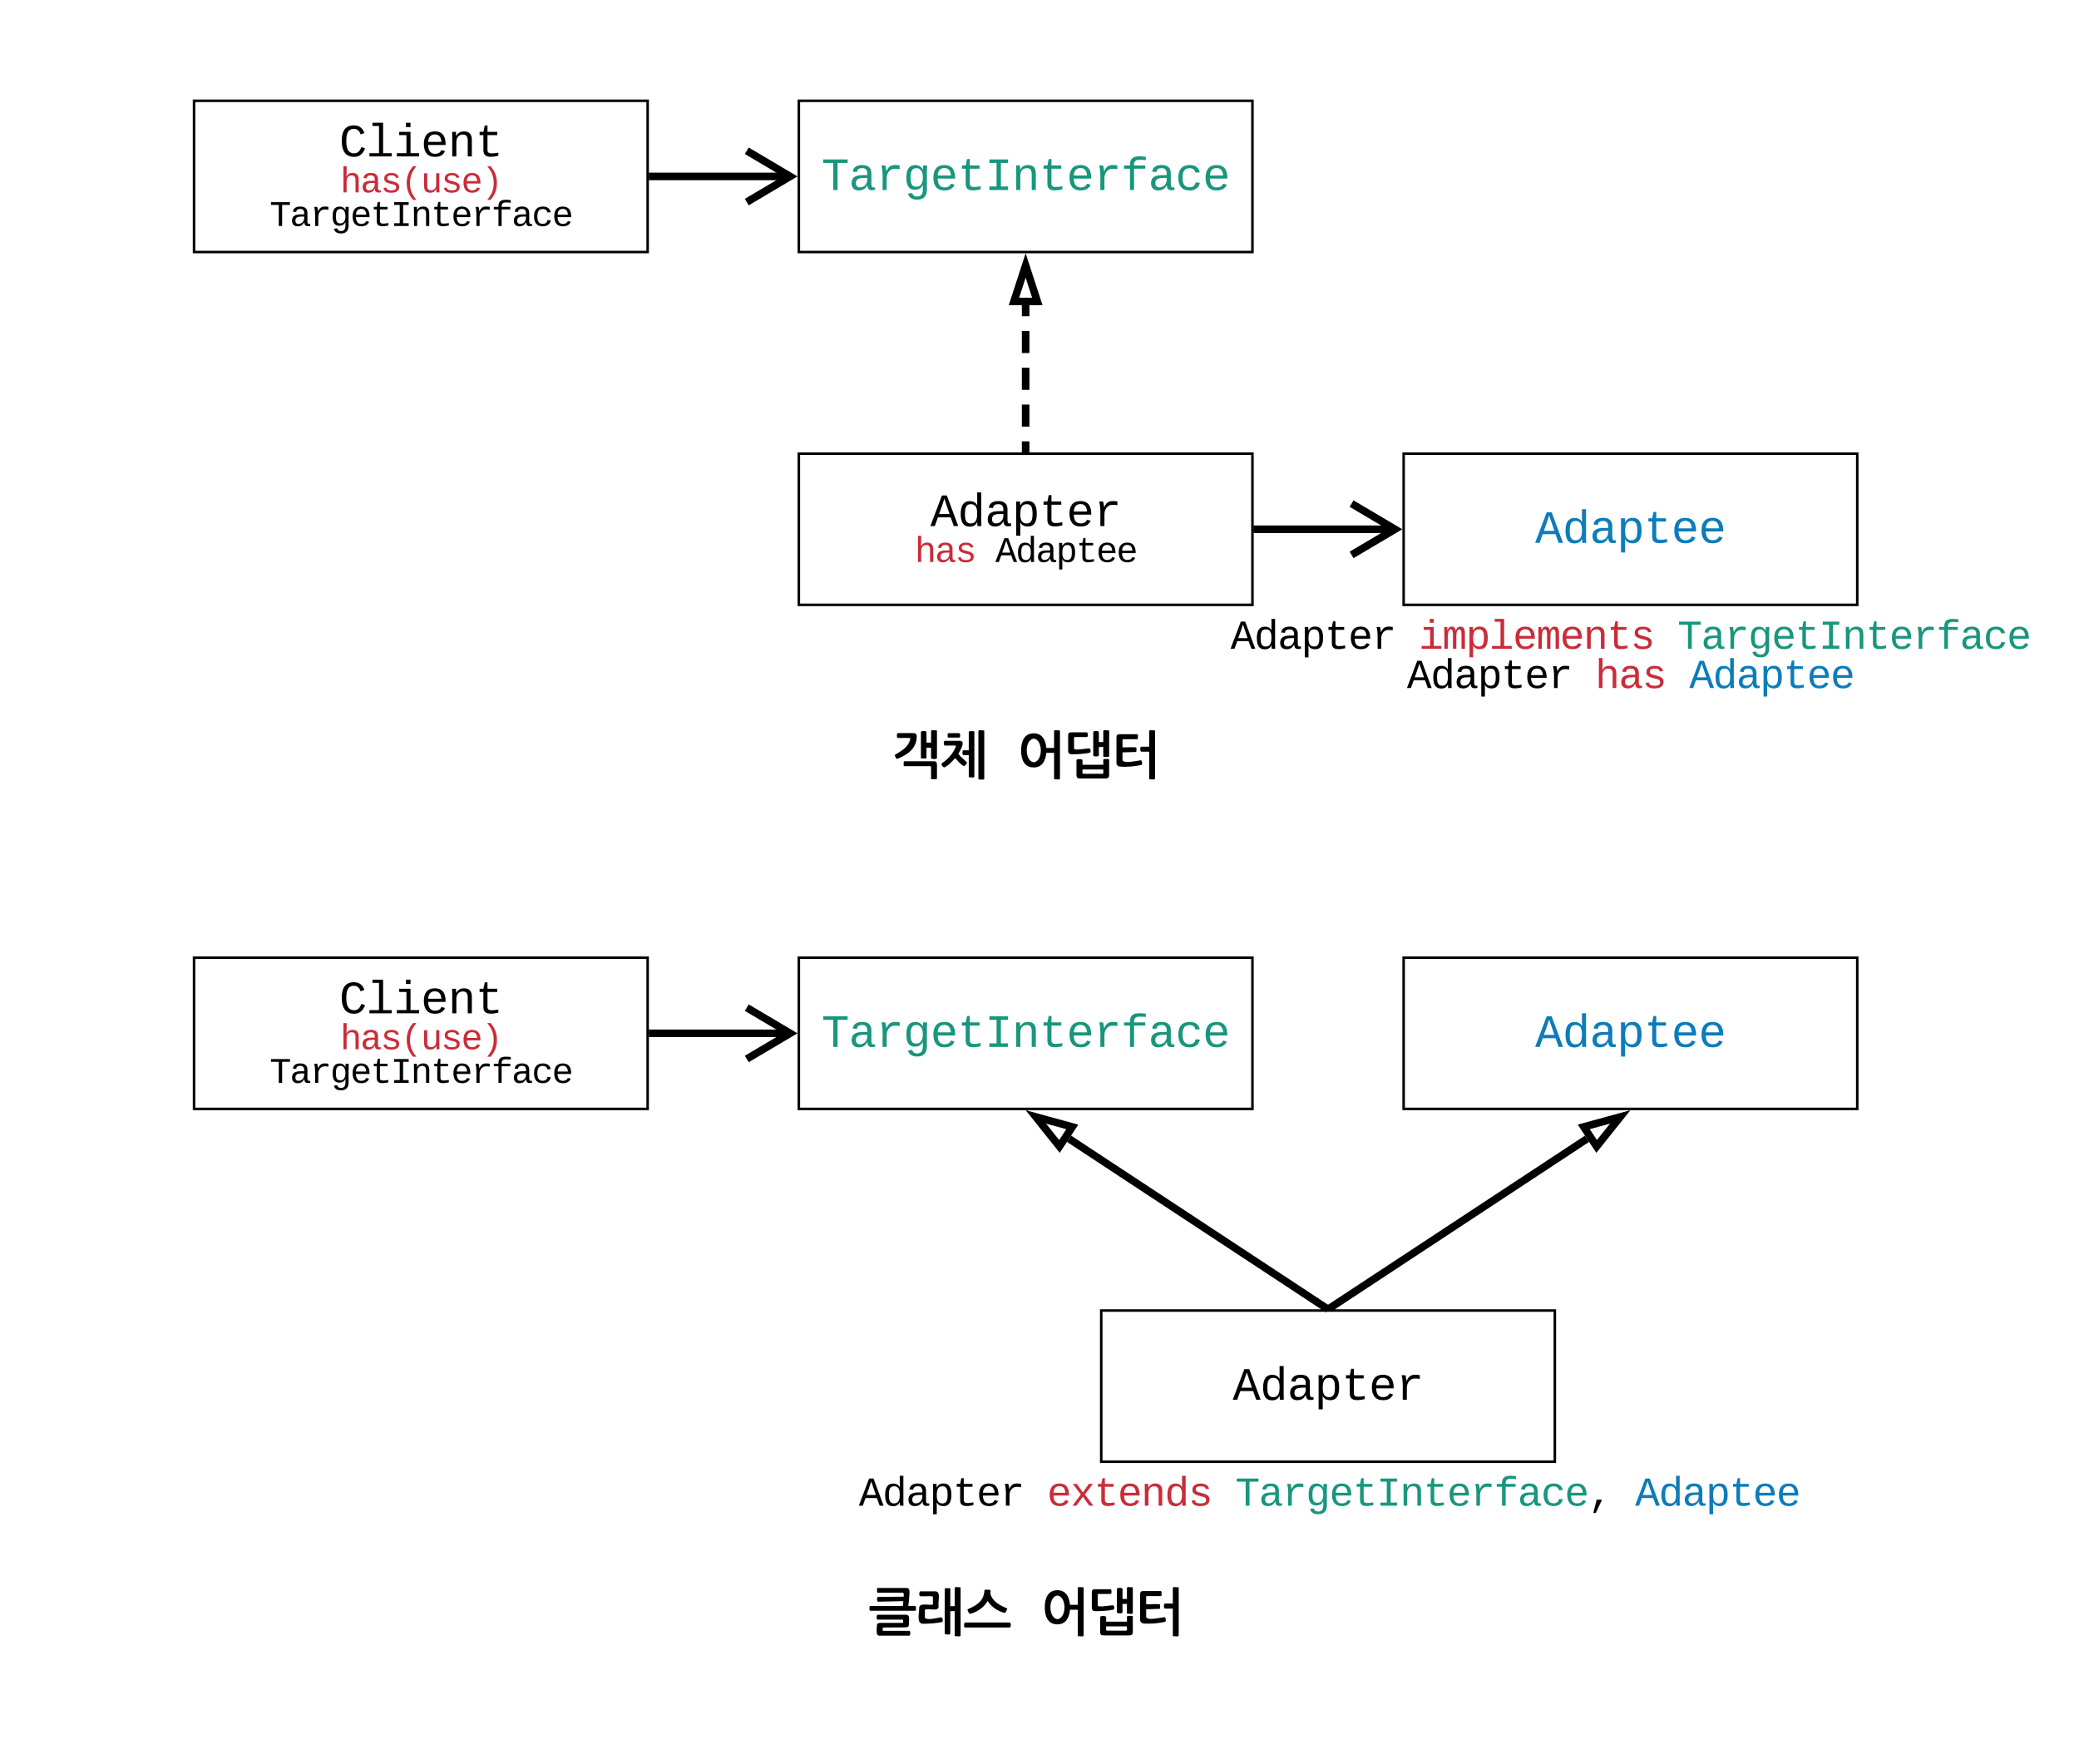 <svg xmlns="http://www.w3.org/2000/svg" xmlns:xlink="http://www.w3.org/1999/xlink" xmlns:lucid="lucid" width="825" height="700"><g transform="translate(-143 -300)" lucid:page-tab-id="n1pXkfntTfIS"><path d="M0 0h1870.4v1323.2H0z" fill="#fff"/><path d="M640.5 510h56.27" stroke="#000" stroke-width="3" fill="none"/><path d="M640.5 511.5h-.5v-3h.5z"/><path d="M679.34 520.18l17.2-10.18-17.2-10.18" stroke="#000" stroke-width="3" fill="none"/><path d="M460 480h180v60H460z" stroke="#000" fill="#fff"/><use xlink:href="#a" transform="matrix(1,0,0,1,465,485) translate(47.194 23.73)"/><use xlink:href="#b" transform="matrix(1,0,0,1,465,485) translate(40.993 37.997)"/><use xlink:href="#c" transform="matrix(1,0,0,1,465,485) translate(72.998 37.997)"/><path d="M700 480h180v60H700z" stroke="#000" fill="#fff"/><use xlink:href="#d" transform="matrix(1,0,0,1,705,485) translate(47.194 30.396)"/><path d="M550 479.5v-58.38" fill="none"/><path d="M550 479.5v-4.38m0-5.84v-8.75m0-5.84v-8.77m0-5.84v-8.76m0-5.84v-4.38" stroke="#000" stroke-width="3" fill="none"/><path d="M551.5 480h-3v-.5h3z"/><path d="M550 405.35l4.64 14.27h-9.28z" stroke="#000" stroke-width="3" fill="#fff"/><path d="M460 340h180v60H460z" stroke="#000" fill="#fff"/><use xlink:href="#e" transform="matrix(1,0,0,1,465,345) translate(3.987 30.396)"/><path d="M400.5 370h56.27" stroke="#000" stroke-width="3" fill="none"/><path d="M400.5 371.5h-.5v-3h.5z"/><path d="M439.34 380.18l17.2-10.18-17.2-10.18" stroke="#000" stroke-width="3" fill="none"/><path d="M220 340h180v60H220z" stroke="#000" fill="#fff"/><use xlink:href="#f" transform="matrix(1,0,0,1,225,345) translate(52.595 17.063)"/><use xlink:href="#g" transform="matrix(1,0,0,1,225,345) translate(52.995 31.331)"/><use xlink:href="#h" transform="matrix(1,0,0,1,225,345) translate(24.99 44.664)"/><path d="M670 819.5l102.78-67.66" stroke="#000" stroke-width="3" fill="none"/><path d="M670.33 820h-3.6l-.06-.1 2.5-1.65z"/><path d="M785.95 743.17l-9.37 11.72-5.1-7.76z" stroke="#000" stroke-width="3" fill="#fff"/><path d="M580 820h180v60H580z" stroke="#000" fill="#fff"/><use xlink:href="#i" transform="matrix(1,0,0,1,585,825) translate(47.194 30.396)"/><path d="M700 680h180v60H700z" stroke="#000" fill="#fff"/><use xlink:href="#d" transform="matrix(1,0,0,1,705,685) translate(47.194 30.396)"/><path d="M670 819.5l-102.78-67.66" stroke="#000" stroke-width="3" fill="none"/><path d="M673.33 819.9l-.07.1h-3.6l1.16-1.75z"/><path d="M554.05 743.17l14.47 3.97-5.1 7.75z" stroke="#000" stroke-width="3" fill="#fff"/><path d="M460 680h180v60H460z" stroke="#000" fill="#fff"/><use xlink:href="#e" transform="matrix(1,0,0,1,465,685) translate(3.987 30.396)"/><path d="M400.5 710h56.27" stroke="#000" stroke-width="3" fill="none"/><path d="M400.5 711.5h-.5v-3h.5z"/><path d="M439.34 720.18l17.2-10.18-17.2-10.18" stroke="#000" stroke-width="3" fill="none"/><path d="M220 680h180v60H220z" stroke="#000" fill="#fff"/><use xlink:href="#f" transform="matrix(1,0,0,1,225,685) translate(52.595 17.063)"/><use xlink:href="#g" transform="matrix(1,0,0,1,225,685) translate(52.995 31.331)"/><use xlink:href="#h" transform="matrix(1,0,0,1,225,685) translate(24.99 44.664)"/><path d="M430 880h480v20H430z" stroke="#000" stroke-opacity="0" stroke-width="2" fill="#fff" fill-opacity="0"/><use xlink:href="#j" transform="matrix(1,0,0,1,435,885) translate(48.803 12.441)"/><use xlink:href="#k" transform="matrix(1,0,0,1,435,885) translate(123.482 12.441)"/><use xlink:href="#l" transform="matrix(1,0,0,1,435,885) translate(198.161 12.441)"/><use xlink:href="#m" transform="matrix(1,0,0,1,435,885) translate(356.853 12.441)"/><path d="M580 540h420v40H580z" stroke="#000" stroke-opacity="0" stroke-width="2" fill="#fff" fill-opacity="0"/><g><use xlink:href="#j" transform="matrix(1,0,0,1,585,545) translate(46.308 12.441)"/><use xlink:href="#n" transform="matrix(1,0,0,1,585,545) translate(120.986 12.441)"/><use xlink:href="#o" transform="matrix(1,0,0,1,585,545) translate(223.67 12.441)"/><use xlink:href="#p" transform="matrix(1,0,0,1,585,545) translate(116.319 27.997)"/><use xlink:href="#q" transform="matrix(1,0,0,1,585,545) translate(190.998 27.997)"/><use xlink:href="#m" transform="matrix(1,0,0,1,585,545) translate(228.337 27.997)"/></g><path d="M340 920h420v40H340z" stroke="#000" stroke-opacity="0" stroke-width="2" fill="#fff" fill-opacity="0"/><g><use xlink:href="#r" transform="matrix(1,0,0,1,345,925) translate(142.661 20.996)"/><use xlink:href="#s" transform="matrix(1,0,0,1,345,925) translate(211.001 20.996)"/></g><path d="M340 580h420v40H340z" stroke="#000" stroke-opacity="0" stroke-width="2" fill="#fff" fill-opacity="0"/><g><use xlink:href="#t" transform="matrix(1,0,0,1,345,585) translate(152.051 20.996)"/><use xlink:href="#s" transform="matrix(1,0,0,1,345,585) translate(201.611 20.996)"/></g><defs><path d="M1034 0L896-382H333L196 0H0l510-1349h217L1228 0h-194zM847-531c-77-225-157-447-231-674-69 231-154 451-232 674h463" id="u"/><path d="M865-914c-3-187-2-380-2-570h180v1261c0 76 1 155 6 223H877c-8-49-9-116-10-174h-5C801-44 708 26 530 26c-135 0-234-46-297-139s-95-232-95-419c0-377 131-566 392-566 176 0 271 63 335 184zm-286-51c-222 0-255 197-255 427 0 229 31 425 253 425 237 0 286-195 286-441 0-238-52-411-284-411" id="v"/><path d="M1000-272c3 95 12 159 101 161 21 0 41-3 59-7V-6c-44 10-86 16-139 16-141 2-191-84-197-217h-6C748-76 648 20 446 20c-207 0-318-120-318-322 0-266 194-348 454-354l236-4c12-191-40-305-222-305-140 0-220 47-232 172l-188-17c33-204 181-292 423-292 255 0 401 118 401 364v466zm-683-27c0 109 63 184 175 182 166-3 259-96 306-217 24-65 20-120 20-200-232 7-501-28-501 235" id="w"/><path d="M698-1104c312 3 392 244 392 558 0 315-82 566-392 566-169 0-277-65-331-184h-5c8 188 2 394 4 589H185V-858c0-76-1-156-6-224h175c6 52 9 120 10 178h4c58-122 150-202 330-200zm-49 991c225 0 255-203 255-433 0-225-32-419-253-419-236 0-285 192-285 441 0 237 53 411 283 411" id="x"/><path d="M682 16c-209 0-323-80-324-285v-671H190v-142h170l58-282h120v282h432v142H538v652c2 114 60 155 182 155 106 0 209-16 297-34v137C921-4 806 16 682 16" id="y"/><path d="M617-1102c355 0 481 238 477 599H322c5 222 84 388 301 388 144 0 244-59 284-166l158 45C1002-72 854 20 623 20c-342 0-490-220-490-568 0-346 151-554 484-554zm291 461c-18-192-90-328-289-328-194 0-287 128-295 328h584" id="z"/><path d="M839-1102c70 0 148 7 206 17v167c-112-18-268-36-363 15-129 69-208 203-208 395V0H294c-10-367 32-789-52-1082h171c21 75 41 161 48 250h5c67-152 152-270 373-270" id="A"/><g id="a"><use transform="matrix(0.009,0,0,0.009,0,0)" xlink:href="#u"/><use transform="matrix(0.009,0,0,0.009,10.802,0)" xlink:href="#v"/><use transform="matrix(0.009,0,0,0.009,21.604,0)" xlink:href="#w"/><use transform="matrix(0.009,0,0,0.009,32.405,0)" xlink:href="#x"/><use transform="matrix(0.009,0,0,0.009,43.207,0)" xlink:href="#y"/><use transform="matrix(0.009,0,0,0.009,54.009,0)" xlink:href="#z"/><use transform="matrix(0.009,0,0,0.009,64.811,0)" xlink:href="#A"/></g><path fill="#c92d39" d="M648-963c-190 6-283 138-283 336V0H185v-1484h181c-2 197 6 404-9 587h3c62-120 159-205 339-205 242 0 351 135 350 381V0H868v-695c1-168-57-273-220-268" id="B"/><path fill="#c92d39" d="M1000-272c3 95 12 159 101 161 21 0 41-3 59-7V-6c-44 10-86 16-139 16-141 2-191-84-197-217h-6C748-76 648 20 446 20c-207 0-318-120-318-322 0-266 194-348 454-354l236-4c12-191-40-305-222-305-140 0-220 47-232 172l-188-17c33-204 181-292 423-292 255 0 401 118 401 364v466zm-683-27c0 109 63 184 175 182 166-3 259-96 306-217 24-65 20-120 20-200-232 7-501-28-501 235" id="C"/><path fill="#c92d39" d="M873-819c-18-114-119-146-250-146-163 0-245 50-245 151 0 151 170 148 294 185 182 54 388 94 388 320 0 240-189 325-439 329-245 4-410-69-454-268l159-31c24 133 136 168 295 165 144-2 270-31 270-171 0-164-195-160-331-202-167-52-350-87-350-299 0-218 173-315 413-313 220 2 373 77 412 260" id="D"/><g id="b"><use transform="matrix(0.007,0,0,0.007,0,0)" xlink:href="#B"/><use transform="matrix(0.007,0,0,0.007,8.001,0)" xlink:href="#C"/><use transform="matrix(0.007,0,0,0.007,16.003,0)" xlink:href="#D"/></g><g id="c"><use transform="matrix(0.007,0,0,0.007,0,0)" xlink:href="#u"/><use transform="matrix(0.007,0,0,0.007,8.001,0)" xlink:href="#v"/><use transform="matrix(0.007,0,0,0.007,16.003,0)" xlink:href="#w"/><use transform="matrix(0.007,0,0,0.007,24.004,0)" xlink:href="#x"/><use transform="matrix(0.007,0,0,0.007,32.005,0)" xlink:href="#y"/><use transform="matrix(0.007,0,0,0.007,40.007,0)" xlink:href="#z"/><use transform="matrix(0.007,0,0,0.007,48.008,0)" xlink:href="#z"/></g><path fill="#0c7cba" d="M1034 0L896-382H333L196 0H0l510-1349h217L1228 0h-194zM847-531c-77-225-157-447-231-674-69 231-154 451-232 674h463" id="E"/><path fill="#0c7cba" d="M865-914c-3-187-2-380-2-570h180v1261c0 76 1 155 6 223H877c-8-49-9-116-10-174h-5C801-44 708 26 530 26c-135 0-234-46-297-139s-95-232-95-419c0-377 131-566 392-566 176 0 271 63 335 184zm-286-51c-222 0-255 197-255 427 0 229 31 425 253 425 237 0 286-195 286-441 0-238-52-411-284-411" id="F"/><path fill="#0c7cba" d="M1000-272c3 95 12 159 101 161 21 0 41-3 59-7V-6c-44 10-86 16-139 16-141 2-191-84-197-217h-6C748-76 648 20 446 20c-207 0-318-120-318-322 0-266 194-348 454-354l236-4c12-191-40-305-222-305-140 0-220 47-232 172l-188-17c33-204 181-292 423-292 255 0 401 118 401 364v466zm-683-27c0 109 63 184 175 182 166-3 259-96 306-217 24-65 20-120 20-200-232 7-501-28-501 235" id="G"/><path fill="#0c7cba" d="M698-1104c312 3 392 244 392 558 0 315-82 566-392 566-169 0-277-65-331-184h-5c8 188 2 394 4 589H185V-858c0-76-1-156-6-224h175c6 52 9 120 10 178h4c58-122 150-202 330-200zm-49 991c225 0 255-203 255-433 0-225-32-419-253-419-236 0-285 192-285 441 0 237 53 411 283 411" id="H"/><path fill="#0c7cba" d="M682 16c-209 0-323-80-324-285v-671H190v-142h170l58-282h120v282h432v142H538v652c2 114 60 155 182 155 106 0 209-16 297-34v137C921-4 806 16 682 16" id="I"/><path fill="#0c7cba" d="M617-1102c355 0 481 238 477 599H322c5 222 84 388 301 388 144 0 244-59 284-166l158 45C1002-72 854 20 623 20c-342 0-490-220-490-568 0-346 151-554 484-554zm291 461c-18-192-90-328-289-328-194 0-287 128-295 328h584" id="J"/><g id="d"><use transform="matrix(0.009,0,0,0.009,0,0)" xlink:href="#E"/><use transform="matrix(0.009,0,0,0.009,10.802,0)" xlink:href="#F"/><use transform="matrix(0.009,0,0,0.009,21.604,0)" xlink:href="#G"/><use transform="matrix(0.009,0,0,0.009,32.405,0)" xlink:href="#H"/><use transform="matrix(0.009,0,0,0.009,43.207,0)" xlink:href="#I"/><use transform="matrix(0.009,0,0,0.009,54.009,0)" xlink:href="#J"/><use transform="matrix(0.009,0,0,0.009,64.811,0)" xlink:href="#J"/></g><path fill="#19967d" d="M709-1193V0H519v-1193H76v-156h1076v156H709" id="K"/><path fill="#19967d" d="M1000-272c3 95 12 159 101 161 21 0 41-3 59-7V-6c-44 10-86 16-139 16-141 2-191-84-197-217h-6C748-76 648 20 446 20c-207 0-318-120-318-322 0-266 194-348 454-354l236-4c12-191-40-305-222-305-140 0-220 47-232 172l-188-17c33-204 181-292 423-292 255 0 401 118 401 364v466zm-683-27c0 109 63 184 175 182 166-3 259-96 306-217 24-65 20-120 20-200-232 7-501-28-501 235" id="L"/><path fill="#19967d" d="M839-1102c70 0 148 7 206 17v167c-112-18-268-36-363 15-129 69-208 203-208 395V0H294c-10-367 32-789-52-1082h171c21 75 41 161 48 250h5c67-152 152-270 373-270" id="M"/><path fill="#19967d" d="M1048-32c-2 300-135 456-433 456-222-1-358-88-400-267l184-25c22 99 100 157 222 156 184-2 248-125 248-315 0-64 3-133-2-194C807-100 706-13 524-12c-306 0-381-228-381-537 0-318 85-550 400-550 164 0 271 83 325 202h3c1-60 3-134 12-185h171c-13 339-4 702-6 1050zM585-145c210-8 284-178 284-406 0-192-52-331-177-392-33-16-69-22-104-22-223 2-259 184-259 414 0 229 31 415 256 406" id="N"/><path fill="#19967d" d="M617-1102c355 0 481 238 477 599H322c5 222 84 388 301 388 144 0 244-59 284-166l158 45C1002-72 854 20 623 20c-342 0-490-220-490-568 0-346 151-554 484-554zm291 461c-18-192-90-328-289-328-194 0-287 128-295 328h584" id="O"/><path fill="#19967d" d="M682 16c-209 0-323-80-324-285v-671H190v-142h170l58-282h120v282h432v142H538v652c2 114 60 155 182 155 106 0 209-16 297-34v137C921-4 806 16 682 16" id="P"/><path fill="#19967d" d="M202-1349h823v156H709v1037h316V0H202v-156h316v-1037H202v-156" id="Q"/><path fill="#19967d" d="M706-1102c241 0 344 136 343 381V0H868v-695c1-168-57-273-220-268-190 6-283 138-283 336V0H185c-3-360 6-732-6-1082h170c4 54 7 126 8 185h3c63-121 164-204 346-205" id="R"/><path fill="#19967d" d="M839-1335c-182-6-269 67-259 253h491v142H580V0H400v-940H138v-142h262c-15-293 132-408 418-402 94 2 200 7 281 21v145c-75-10-177-14-260-17" id="S"/><path fill="#19967d" d="M631 20c-350 0-501-215-501-562 0-355 162-560 502-560 250 0 399 118 446 323l-192 14c-23-124-109-196-262-196-242 0-305 171-305 415 1 245 61 427 304 427 151 0 248-77 267-215l190 12C1039-107 883 20 631 20" id="T"/><g id="e"><use transform="matrix(0.009,0,0,0.009,0,0)" xlink:href="#K"/><use transform="matrix(0.009,0,0,0.009,10.802,0)" xlink:href="#L"/><use transform="matrix(0.009,0,0,0.009,21.604,0)" xlink:href="#M"/><use transform="matrix(0.009,0,0,0.009,32.405,0)" xlink:href="#N"/><use transform="matrix(0.009,0,0,0.009,43.207,0)" xlink:href="#O"/><use transform="matrix(0.009,0,0,0.009,54.009,0)" xlink:href="#P"/><use transform="matrix(0.009,0,0,0.009,64.811,0)" xlink:href="#Q"/><use transform="matrix(0.009,0,0,0.009,75.612,0)" xlink:href="#R"/><use transform="matrix(0.009,0,0,0.009,86.414,0)" xlink:href="#P"/><use transform="matrix(0.009,0,0,0.009,97.216,0)" xlink:href="#O"/><use transform="matrix(0.009,0,0,0.009,108.018,0)" xlink:href="#M"/><use transform="matrix(0.009,0,0,0.009,118.819,0)" xlink:href="#S"/><use transform="matrix(0.009,0,0,0.009,129.621,0)" xlink:href="#L"/><use transform="matrix(0.009,0,0,0.009,140.423,0)" xlink:href="#T"/><use transform="matrix(0.009,0,0,0.009,151.225,0)" xlink:href="#O"/></g><path d="M650-1214c-281 0-336 244-336 533 0 295 60 546 347 546 188 0 263-142 322-282l159 65C1058-155 935 20 659 20c-401 0-546-295-546-701 0-407 135-689 536-689 264 0 391 146 466 335l-168 65c-47-129-127-244-297-244" id="U"/><path d="M736-142h380V0H134v-142h422v-1200H267v-142h469v1342" id="V"/><path d="M745-142h380V0H143v-142h422v-798H246v-142h499v940zM545-1292v-192h200v192H545" id="W"/><path d="M706-1102c241 0 344 136 343 381V0H868v-695c1-168-57-273-220-268-190 6-283 138-283 336V0H185c-3-360 6-732-6-1082h170c4 54 7 126 8 185h3c63-121 164-204 346-205" id="X"/><g id="f"><use transform="matrix(0.009,0,0,0.009,0,0)" xlink:href="#U"/><use transform="matrix(0.009,0,0,0.009,10.802,0)" xlink:href="#V"/><use transform="matrix(0.009,0,0,0.009,21.604,0)" xlink:href="#W"/><use transform="matrix(0.009,0,0,0.009,32.405,0)" xlink:href="#z"/><use transform="matrix(0.009,0,0,0.009,43.207,0)" xlink:href="#X"/><use transform="matrix(0.009,0,0,0.009,54.009,0)" xlink:href="#y"/></g><path fill="#c92d39" d="M891-1484c-201 251-362 514-362 954 0 441 161 704 362 955H701C500 176 342-90 342-532c0-440 159-704 359-952h190" id="Y"/><path fill="#c92d39" d="M528 20c-247 0-343-132-343-381v-721h180v686c-4 177 45 284 224 277 194-8 279-136 279-336v-627h181c3 360-6 732 6 1082H885c-4-54-7-126-8-185h-3C809-64 714 20 528 20" id="Z"/><path fill="#c92d39" d="M617-1102c355 0 481 238 477 599H322c5 222 84 388 301 388 144 0 244-59 284-166l158 45C1002-72 854 20 623 20c-342 0-490-220-490-568 0-346 151-554 484-554zm291 461c-18-192-90-328-289-328-194 0-287 128-295 328h584" id="aa"/><path fill="#c92d39" d="M528-1484c201 248 357 511 357 952 0 442-156 709-357 957H336C537 174 700-89 700-530c0-440-163-703-364-954h192" id="ab"/><g id="g"><use transform="matrix(0.007,0,0,0.007,0,0)" xlink:href="#B"/><use transform="matrix(0.007,0,0,0.007,8.001,0)" xlink:href="#C"/><use transform="matrix(0.007,0,0,0.007,16.003,0)" xlink:href="#D"/><use transform="matrix(0.007,0,0,0.007,24.004,0)" xlink:href="#Y"/><use transform="matrix(0.007,0,0,0.007,32.005,0)" xlink:href="#Z"/><use transform="matrix(0.007,0,0,0.007,40.007,0)" xlink:href="#D"/><use transform="matrix(0.007,0,0,0.007,48.008,0)" xlink:href="#aa"/><use transform="matrix(0.007,0,0,0.007,56.009,0)" xlink:href="#ab"/></g><path d="M709-1193V0H519v-1193H76v-156h1076v156H709" id="ac"/><path d="M1048-32c-2 300-135 456-433 456-222-1-358-88-400-267l184-25c22 99 100 157 222 156 184-2 248-125 248-315 0-64 3-133-2-194C807-100 706-13 524-12c-306 0-381-228-381-537 0-318 85-550 400-550 164 0 271 83 325 202h3c1-60 3-134 12-185h171c-13 339-4 702-6 1050zM585-145c210-8 284-178 284-406 0-192-52-331-177-392-33-16-69-22-104-22-223 2-259 184-259 414 0 229 31 415 256 406" id="ad"/><path d="M202-1349h823v156H709v1037h316V0H202v-156h316v-1037H202v-156" id="ae"/><path d="M839-1335c-182-6-269 67-259 253h491v142H580V0H400v-940H138v-142h262c-15-293 132-408 418-402 94 2 200 7 281 21v145c-75-10-177-14-260-17" id="af"/><path d="M631 20c-350 0-501-215-501-562 0-355 162-560 502-560 250 0 399 118 446 323l-192 14c-23-124-109-196-262-196-242 0-305 171-305 415 1 245 61 427 304 427 151 0 248-77 267-215l190 12C1039-107 883 20 631 20" id="ag"/><g id="h"><use transform="matrix(0.007,0,0,0.007,0,0)" xlink:href="#ac"/><use transform="matrix(0.007,0,0,0.007,8.001,0)" xlink:href="#w"/><use transform="matrix(0.007,0,0,0.007,16.003,0)" xlink:href="#A"/><use transform="matrix(0.007,0,0,0.007,24.004,0)" xlink:href="#ad"/><use transform="matrix(0.007,0,0,0.007,32.005,0)" xlink:href="#z"/><use transform="matrix(0.007,0,0,0.007,40.007,0)" xlink:href="#y"/><use transform="matrix(0.007,0,0,0.007,48.008,0)" xlink:href="#ae"/><use transform="matrix(0.007,0,0,0.007,56.009,0)" xlink:href="#X"/><use transform="matrix(0.007,0,0,0.007,64.01,0)" xlink:href="#y"/><use transform="matrix(0.007,0,0,0.007,72.012,0)" xlink:href="#z"/><use transform="matrix(0.007,0,0,0.007,80.013,0)" xlink:href="#A"/><use transform="matrix(0.007,0,0,0.007,88.014,0)" xlink:href="#af"/><use transform="matrix(0.007,0,0,0.007,96.016,0)" xlink:href="#w"/><use transform="matrix(0.007,0,0,0.007,104.017,0)" xlink:href="#ag"/><use transform="matrix(0.007,0,0,0.007,112.018,0)" xlink:href="#z"/></g><g id="i"><use transform="matrix(0.009,0,0,0.009,0,0)" xlink:href="#u"/><use transform="matrix(0.009,0,0,0.009,10.802,0)" xlink:href="#v"/><use transform="matrix(0.009,0,0,0.009,21.604,0)" xlink:href="#w"/><use transform="matrix(0.009,0,0,0.009,32.405,0)" xlink:href="#x"/><use transform="matrix(0.009,0,0,0.009,43.207,0)" xlink:href="#y"/><use transform="matrix(0.009,0,0,0.009,54.009,0)" xlink:href="#z"/><use transform="matrix(0.009,0,0,0.009,64.811,0)" xlink:href="#A"/></g><g id="j"><use transform="matrix(0.008,0,0,0.008,0,0)" xlink:href="#u"/><use transform="matrix(0.008,0,0,0.008,9.335,0)" xlink:href="#v"/><use transform="matrix(0.008,0,0,0.008,18.67,0)" xlink:href="#w"/><use transform="matrix(0.008,0,0,0.008,28.005,0)" xlink:href="#x"/><use transform="matrix(0.008,0,0,0.008,37.339,0)" xlink:href="#y"/><use transform="matrix(0.008,0,0,0.008,46.674,0)" xlink:href="#z"/><use transform="matrix(0.008,0,0,0.008,56.009,0)" xlink:href="#A"/></g><path fill="#c92d39" d="M932 0L611-444 288 0H94l415-556-397-526h199l300 421 298-421h201L713-558 1133 0H932" id="ah"/><path fill="#c92d39" d="M682 16c-209 0-323-80-324-285v-671H190v-142h170l58-282h120v282h432v142H538v652c2 114 60 155 182 155 106 0 209-16 297-34v137C921-4 806 16 682 16" id="ai"/><path fill="#c92d39" d="M706-1102c241 0 344 136 343 381V0H868v-695c1-168-57-273-220-268-190 6-283 138-283 336V0H185c-3-360 6-732-6-1082h170c4 54 7 126 8 185h3c63-121 164-204 346-205" id="aj"/><path fill="#c92d39" d="M865-914c-3-187-2-380-2-570h180v1261c0 76 1 155 6 223H877c-8-49-9-116-10-174h-5C801-44 708 26 530 26c-135 0-234-46-297-139s-95-232-95-419c0-377 131-566 392-566 176 0 271 63 335 184zm-286-51c-222 0-255 197-255 427 0 229 31 425 253 425 237 0 286-195 286-441 0-238-52-411-284-411" id="ak"/><g id="k"><use transform="matrix(0.008,0,0,0.008,0,0)" xlink:href="#aa"/><use transform="matrix(0.008,0,0,0.008,9.335,0)" xlink:href="#ah"/><use transform="matrix(0.008,0,0,0.008,18.67,0)" xlink:href="#ai"/><use transform="matrix(0.008,0,0,0.008,28.005,0)" xlink:href="#aa"/><use transform="matrix(0.008,0,0,0.008,37.339,0)" xlink:href="#aj"/><use transform="matrix(0.008,0,0,0.008,46.674,0)" xlink:href="#ak"/><use transform="matrix(0.008,0,0,0.008,56.009,0)" xlink:href="#D"/></g><path d="M259 363l169-662h265L382 363H259" id="al"/><g id="l"><use transform="matrix(0.008,0,0,0.008,0,0)" xlink:href="#K"/><use transform="matrix(0.008,0,0,0.008,9.335,0)" xlink:href="#L"/><use transform="matrix(0.008,0,0,0.008,18.67,0)" xlink:href="#M"/><use transform="matrix(0.008,0,0,0.008,28.005,0)" xlink:href="#N"/><use transform="matrix(0.008,0,0,0.008,37.339,0)" xlink:href="#O"/><use transform="matrix(0.008,0,0,0.008,46.674,0)" xlink:href="#P"/><use transform="matrix(0.008,0,0,0.008,56.009,0)" xlink:href="#Q"/><use transform="matrix(0.008,0,0,0.008,65.344,0)" xlink:href="#R"/><use transform="matrix(0.008,0,0,0.008,74.679,0)" xlink:href="#P"/><use transform="matrix(0.008,0,0,0.008,84.014,0)" xlink:href="#O"/><use transform="matrix(0.008,0,0,0.008,93.349,0)" xlink:href="#M"/><use transform="matrix(0.008,0,0,0.008,102.683,0)" xlink:href="#S"/><use transform="matrix(0.008,0,0,0.008,112.018,0)" xlink:href="#L"/><use transform="matrix(0.008,0,0,0.008,121.353,0)" xlink:href="#T"/><use transform="matrix(0.008,0,0,0.008,130.688,0)" xlink:href="#O"/><use transform="matrix(0.008,0,0,0.008,140.023,0)" xlink:href="#al"/></g><g id="m"><use transform="matrix(0.008,0,0,0.008,0,0)" xlink:href="#E"/><use transform="matrix(0.008,0,0,0.008,9.335,0)" xlink:href="#F"/><use transform="matrix(0.008,0,0,0.008,18.67,0)" xlink:href="#G"/><use transform="matrix(0.008,0,0,0.008,28.005,0)" xlink:href="#H"/><use transform="matrix(0.008,0,0,0.008,37.339,0)" xlink:href="#I"/><use transform="matrix(0.008,0,0,0.008,46.674,0)" xlink:href="#J"/><use transform="matrix(0.008,0,0,0.008,56.009,0)" xlink:href="#J"/></g><path fill="#c92d39" d="M745-142h380V0H143v-142h422v-798H246v-142h499v940zM545-1292v-192h200v192H545" id="am"/><path fill="#c92d39" d="M904-1102c199 0 220 177 220 381V0H956v-686c-3-114 0-215-60-264-70-33-125-4-158 71-26 56-39 140-39 252V0H531v-686c-3-114-1-215-61-264-78-41-136 24-157 84-24 69-39 159-39 259V0H105c-3-360 6-732-6-1082h149c6 50 3 123 8 175 36-100 83-195 216-195 135 0 166 79 196 196 42-105 93-196 236-196" id="an"/><path fill="#c92d39" d="M698-1104c312 3 392 244 392 558 0 315-82 566-392 566-169 0-277-65-331-184h-5c8 188 2 394 4 589H185V-858c0-76-1-156-6-224h175c6 52 9 120 10 178h4c58-122 150-202 330-200zm-49 991c225 0 255-203 255-433 0-225-32-419-253-419-236 0-285 192-285 441 0 237 53 411 283 411" id="ao"/><path fill="#c92d39" d="M736-142h380V0H134v-142h422v-1200H267v-142h469v1342" id="ap"/><g id="n"><use transform="matrix(0.008,0,0,0.008,0,0)" xlink:href="#am"/><use transform="matrix(0.008,0,0,0.008,9.335,0)" xlink:href="#an"/><use transform="matrix(0.008,0,0,0.008,18.67,0)" xlink:href="#ao"/><use transform="matrix(0.008,0,0,0.008,28.005,0)" xlink:href="#ap"/><use transform="matrix(0.008,0,0,0.008,37.339,0)" xlink:href="#aa"/><use transform="matrix(0.008,0,0,0.008,46.674,0)" xlink:href="#an"/><use transform="matrix(0.008,0,0,0.008,56.009,0)" xlink:href="#aa"/><use transform="matrix(0.008,0,0,0.008,65.344,0)" xlink:href="#aj"/><use transform="matrix(0.008,0,0,0.008,74.679,0)" xlink:href="#ai"/><use transform="matrix(0.008,0,0,0.008,84.014,0)" xlink:href="#D"/></g><g id="o"><use transform="matrix(0.008,0,0,0.008,0,0)" xlink:href="#K"/><use transform="matrix(0.008,0,0,0.008,9.335,0)" xlink:href="#L"/><use transform="matrix(0.008,0,0,0.008,18.67,0)" xlink:href="#M"/><use transform="matrix(0.008,0,0,0.008,28.005,0)" xlink:href="#N"/><use transform="matrix(0.008,0,0,0.008,37.339,0)" xlink:href="#O"/><use transform="matrix(0.008,0,0,0.008,46.674,0)" xlink:href="#P"/><use transform="matrix(0.008,0,0,0.008,56.009,0)" xlink:href="#Q"/><use transform="matrix(0.008,0,0,0.008,65.344,0)" xlink:href="#R"/><use transform="matrix(0.008,0,0,0.008,74.679,0)" xlink:href="#P"/><use transform="matrix(0.008,0,0,0.008,84.014,0)" xlink:href="#O"/><use transform="matrix(0.008,0,0,0.008,93.349,0)" xlink:href="#M"/><use transform="matrix(0.008,0,0,0.008,102.683,0)" xlink:href="#S"/><use transform="matrix(0.008,0,0,0.008,112.018,0)" xlink:href="#L"/><use transform="matrix(0.008,0,0,0.008,121.353,0)" xlink:href="#T"/><use transform="matrix(0.008,0,0,0.008,130.688,0)" xlink:href="#O"/></g><g id="p"><use transform="matrix(0.008,0,0,0.008,0,0)" xlink:href="#u"/><use transform="matrix(0.008,0,0,0.008,9.335,0)" xlink:href="#v"/><use transform="matrix(0.008,0,0,0.008,18.67,0)" xlink:href="#w"/><use transform="matrix(0.008,0,0,0.008,28.005,0)" xlink:href="#x"/><use transform="matrix(0.008,0,0,0.008,37.339,0)" xlink:href="#y"/><use transform="matrix(0.008,0,0,0.008,46.674,0)" xlink:href="#z"/><use transform="matrix(0.008,0,0,0.008,56.009,0)" xlink:href="#A"/></g><g id="q"><use transform="matrix(0.008,0,0,0.008,0,0)" xlink:href="#B"/><use transform="matrix(0.008,0,0,0.008,9.335,0)" xlink:href="#C"/><use transform="matrix(0.008,0,0,0.008,18.67,0)" xlink:href="#D"/></g><path d="M370-1047c-51-23-40-171 0-188l1024-11s28-165-51-159H365c-51 0-17-108-28-159-6-17 11-34 28-28h1126c142-6 137 114 131 256-11 159-23 319-46 461 97 11 262-34 307 28-6 57 23 159-34 159H68c-51-6-23-102-28-159-6-17 11-34 28-28h1291l23-193zM1616 108c63 11 46 182 6 193H467C268 324 330 85 330-80c0-97 34-119 137-125h882c40 6 17-57 23-102-6-34 0-23-28-28H354c-46-11-46-171 0-193h1109c205-23 137 216 137 375 0 97-28 119-137 125l-899 6v131h1052" id="aq"/><path d="M1007-427c57 0 91 176 28 188-216 46-478 68-745 68-273 0-159-387-159-620 0-222 324-114 518-137 23 0 28-6 28-28-6-97 6-210-6-302-148-17-341 6-501-6-46-6-46-176 0-193h592c250-6 108 381 137 586 28 222-324 97-506 131-23 0-34 11-34 28v307c114 108 472 0 649-23zm535-1166c17-63 142-17 205-28 17 0 28 11 28 28V296c-17 63-142 17-205 28-17 0-28-11-28-28v-967h-176v893c-11 63-131 17-193 28-17 0-28-11-28-28v-1781c23-51 137-11 199-23 17 0 23 6 23 23v688h176v-722" id="ar"/><path d="M973-1075C825-830 586-643 268-563c-57-28-80-119-102-176 336-154 643-296 677-745 6-74 137-23 210-34 57 6 28 102 23 148 85 324 387 472 677 592-34 63-46 165-119 176-284-80-523-245-660-472zm876 853c51 11 57 176 0 199H68c-46-6-46-176 0-199h1781" id="as"/><g id="r"><use transform="matrix(0.01,0,0,0.01,0,0)" xlink:href="#aq"/><use transform="matrix(0.01,0,0,0.01,18.779,0)" xlink:href="#ar"/><use transform="matrix(0.01,0,0,0.01,37.559,0)" xlink:href="#as"/></g><path d="M1161-728c-34 319-165 580-501 580-370 0-501-302-501-677 0-381 142-677 501-677 330 0 472 256 501 580h307v-671c17-63 142-17 205-28 17 0 28 11 28 28V296c-17 63-142 17-210 28-17 0-23-11-23-28V-728h-307zM660-353c375-40 375-899 0-939-375 46-364 893 0 939" id="at"/><path d="M1542-1593c17-63 142-17 205-28 17 0 28 11 28 28v996c-17 63-142 17-205 28-17 0-28-11-28-28v-364h-176v341c-17 46-193 51-222 0v-939c17-46 193-51 222 0v404h176v-438zm0 1525H717c11 57-28 165 34 171h751c74 0 28-108 40-171zm233 222c0 97-40 137-154 137H637c-125 0-154-28-159-142v-592c17-46 210-51 239 0v188h825c11-74-23-193 23-228 68 11 193-28 210 28v609zM973-905c74-11 85 159 34 171-199 46-466 63-711 63-102 0-148-46-148-137v-603c0-102 34-131 137-131h603c51 6 63 188 0 188H422c-28 0-40 11-40 40v398c0 85 97 40 176 57" id="au"/><path d="M1149-432c63-6 74 171 34 182-176 40-421 74-643 74-182 0-353 17-353-154v-1007c6-102 28-131 137-131h677c68 6 23 114 34 171 0 17-11 28-34 28H461c-23 0-34 11-34 34v290c176 6 398-23 552 6-6 57 17 148-17 176l-535 17v313c74 142 529 23 722 0zm23-342c-57-17-51-199 0-199h313v-620c17-63 142-17 210-28 17 0 23 11 23 28V296c-17 63-142 17-205 28-17 0-28-11-28-28V-774h-313" id="av"/><g id="s"><use transform="matrix(0.01,0,0,0.01,0,0)" xlink:href="#at"/><use transform="matrix(0.01,0,0,0.01,18.779,0)" xlink:href="#au"/><use transform="matrix(0.01,0,0,0.01,37.559,0)" xlink:href="#av"/></g><path d="M1775-518c-17 51-216 46-233 0v-415h-182v404c-23 51-131 11-193 23-17 0-28-6-28-23v-1030c17-46 193-51 222 0v427h182v-461c17-63 142-17 205-28 17 0 28 11 28 28v1075zm0 808c-17 57-137 17-205 28-17 6-34-11-28-28v-455c-6-28-6-34-40-34H484c-57 0-17-114-28-171-6-11 17-28 28-23h1155c114-6 131 40 137 142v540zM973-1388c0 501-375 740-785 905-40-34-74-97-91-159 279-171 563-313 626-666-137-28-341 0-501-11-46-6-51-171 0-193h592c108 6 159 23 159 125" id="aw"/><path d="M620-518C489-381 370-228 182-148c-51-23-131-108-91-165 256-171 455-393 569-694-125-28-313 0-461-11-34-17-46-171 6-188h552c262-23 142 222 80 353-28 57-57 108-91 159 91 137 239 233 347 353-28 57-63 114-119 142-142-63-250-210-353-319zm324-119c-51-17-46-193 0-193h216v-728c17-57 137-17 199-28 17 0 23 11 23 28V217c-11 63-131 17-188 28-23 0-34-11-34-28v-853H944zm831 939c-17 63-142 17-205 28-17 0-28-11-28-28v-1894c17-63 142-17 205-28 17 0 28 11 28 28V302zM779-1508c57 6 51 182 0 176H352c-51 0-23-97-28-148-6-23 11-28 28-28h427" id="ax"/><g id="t"><use transform="matrix(0.01,0,0,0.01,0,0)" xlink:href="#aw"/><use transform="matrix(0.01,0,0,0.01,18.779,0)" xlink:href="#ax"/></g></defs></g></svg>